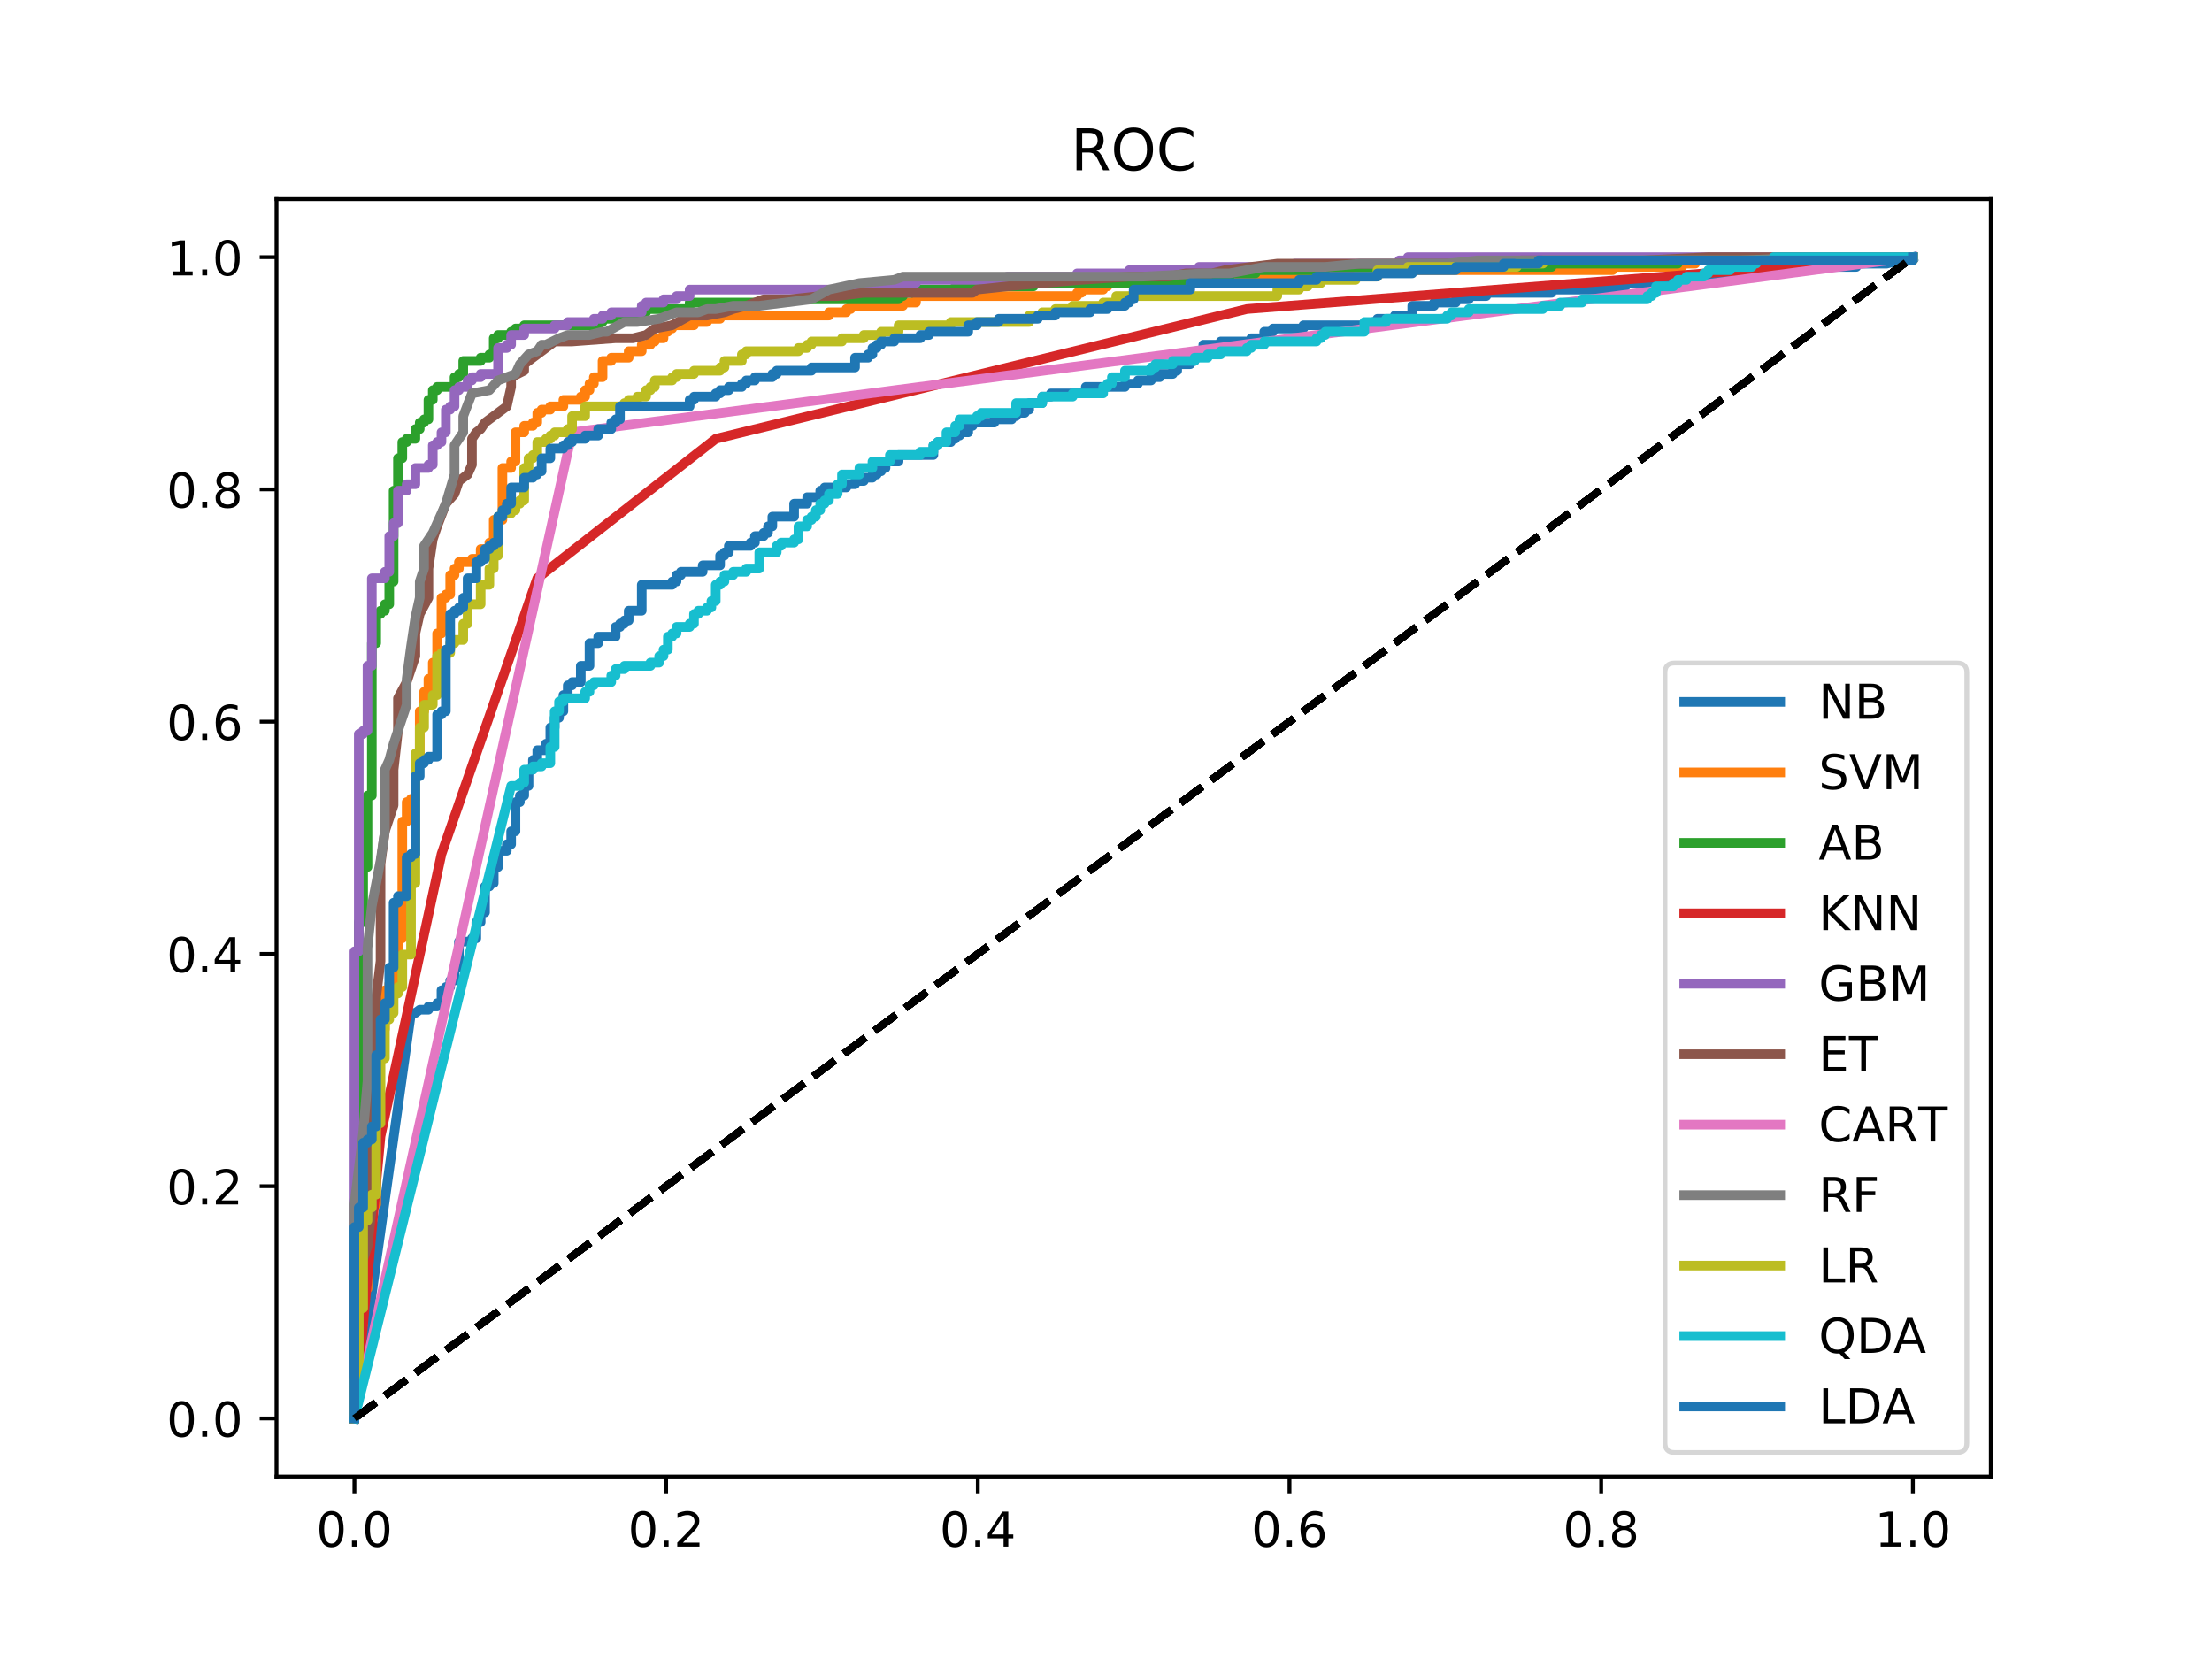 <?xml version="1.0" encoding="utf-8" standalone="no"?>
<!DOCTYPE svg PUBLIC "-//W3C//DTD SVG 1.1//EN"
  "http://www.w3.org/Graphics/SVG/1.1/DTD/svg11.dtd">
<!-- Created with matplotlib (http://matplotlib.org/) -->
<svg height="345.6pt" version="1.1" viewBox="0 0 460.8 345.6" width="460.8pt" xmlns="http://www.w3.org/2000/svg" xmlns:xlink="http://www.w3.org/1999/xlink">
 <defs>
  <style type="text/css">
*{stroke-linecap:butt;stroke-linejoin:round;}
  </style>
 </defs>
 <g id="figure_1">
  <g id="patch_1">
   <path d="M 0 345.6 
L 460.8 345.6 
L 460.8 0 
L 0 0 
z
" style="fill:#ffffff;"/>
  </g>
  <g id="axes_1">
   <g id="patch_2">
    <path d="M 57.6 307.584 
L 414.72 307.584 
L 414.72 41.472 
L 57.6 41.472 
z
" style="fill:#ffffff;"/>
   </g>
   <g id="matplotlib.axis_1">
    <g id="xtick_1">
     <g id="line2d_1">
      <defs>
       <path d="M 0 0 
L 0 3.5 
" id="md0700ba74e" style="stroke:#000000;stroke-width:0.8;"/>
      </defs>
      <g>
       <use style="stroke:#000000;stroke-width:0.8;" x="73.833" xlink:href="#md0700ba74e" y="307.584"/>
      </g>
     </g>
     <g id="text_1">
      <!-- 0.0 -->
      <defs>
       <path d="M 31.781 66.406 
Q 24.172 66.406 20.328 58.906 
Q 16.5 51.422 16.5 36.375 
Q 16.5 21.391 20.328 13.891 
Q 24.172 6.391 31.781 6.391 
Q 39.453 6.391 43.281 13.891 
Q 47.125 21.391 47.125 36.375 
Q 47.125 51.422 43.281 58.906 
Q 39.453 66.406 31.781 66.406 
z
M 31.781 74.219 
Q 44.047 74.219 50.516 64.516 
Q 56.984 54.828 56.984 36.375 
Q 56.984 17.969 50.516 8.266 
Q 44.047 -1.422 31.781 -1.422 
Q 19.531 -1.422 13.062 8.266 
Q 6.594 17.969 6.594 36.375 
Q 6.594 54.828 13.062 64.516 
Q 19.531 74.219 31.781 74.219 
z
" id="DejaVuSans-30"/>
       <path d="M 10.688 12.406 
L 21 12.406 
L 21 0 
L 10.688 0 
z
" id="DejaVuSans-2e"/>
      </defs>
      <g transform="translate(65.881 322.182)scale(0.1 -0.1)">
       <use xlink:href="#DejaVuSans-30"/>
       <use x="63.623" xlink:href="#DejaVuSans-2e"/>
       <use x="95.41" xlink:href="#DejaVuSans-30"/>
      </g>
     </g>
    </g>
    <g id="xtick_2">
     <g id="line2d_2">
      <g>
       <use style="stroke:#000000;stroke-width:0.8;" x="138.764" xlink:href="#md0700ba74e" y="307.584"/>
      </g>
     </g>
     <g id="text_2">
      <!-- 0.2 -->
      <defs>
       <path d="M 19.188 8.297 
L 53.609 8.297 
L 53.609 0 
L 7.328 0 
L 7.328 8.297 
Q 12.938 14.109 22.625 23.891 
Q 32.328 33.688 34.812 36.531 
Q 39.547 41.844 41.422 45.531 
Q 43.312 49.219 43.312 52.781 
Q 43.312 58.594 39.234 62.25 
Q 35.156 65.922 28.609 65.922 
Q 23.969 65.922 18.812 64.312 
Q 13.672 62.703 7.812 59.422 
L 7.812 69.391 
Q 13.766 71.781 18.938 73 
Q 24.125 74.219 28.422 74.219 
Q 39.75 74.219 46.484 68.547 
Q 53.219 62.891 53.219 53.422 
Q 53.219 48.922 51.531 44.891 
Q 49.859 40.875 45.406 35.406 
Q 44.188 33.984 37.641 27.219 
Q 31.109 20.453 19.188 8.297 
z
" id="DejaVuSans-32"/>
      </defs>
      <g transform="translate(130.812 322.182)scale(0.1 -0.1)">
       <use xlink:href="#DejaVuSans-30"/>
       <use x="63.623" xlink:href="#DejaVuSans-2e"/>
       <use x="95.41" xlink:href="#DejaVuSans-32"/>
      </g>
     </g>
    </g>
    <g id="xtick_3">
     <g id="line2d_3">
      <g>
       <use style="stroke:#000000;stroke-width:0.8;" x="203.695" xlink:href="#md0700ba74e" y="307.584"/>
      </g>
     </g>
     <g id="text_3">
      <!-- 0.4 -->
      <defs>
       <path d="M 37.797 64.312 
L 12.891 25.391 
L 37.797 25.391 
z
M 35.203 72.906 
L 47.609 72.906 
L 47.609 25.391 
L 58.016 25.391 
L 58.016 17.188 
L 47.609 17.188 
L 47.609 0 
L 37.797 0 
L 37.797 17.188 
L 4.891 17.188 
L 4.891 26.703 
z
" id="DejaVuSans-34"/>
      </defs>
      <g transform="translate(195.743 322.182)scale(0.1 -0.1)">
       <use xlink:href="#DejaVuSans-30"/>
       <use x="63.623" xlink:href="#DejaVuSans-2e"/>
       <use x="95.41" xlink:href="#DejaVuSans-34"/>
      </g>
     </g>
    </g>
    <g id="xtick_4">
     <g id="line2d_4">
      <g>
       <use style="stroke:#000000;stroke-width:0.8;" x="268.625" xlink:href="#md0700ba74e" y="307.584"/>
      </g>
     </g>
     <g id="text_4">
      <!-- 0.6 -->
      <defs>
       <path d="M 33.016 40.375 
Q 26.375 40.375 22.484 35.828 
Q 18.609 31.297 18.609 23.391 
Q 18.609 15.531 22.484 10.953 
Q 26.375 6.391 33.016 6.391 
Q 39.656 6.391 43.531 10.953 
Q 47.406 15.531 47.406 23.391 
Q 47.406 31.297 43.531 35.828 
Q 39.656 40.375 33.016 40.375 
z
M 52.594 71.297 
L 52.594 62.312 
Q 48.875 64.062 45.094 64.984 
Q 41.312 65.922 37.594 65.922 
Q 27.828 65.922 22.672 59.328 
Q 17.531 52.734 16.797 39.406 
Q 19.672 43.656 24.016 45.922 
Q 28.375 48.188 33.594 48.188 
Q 44.578 48.188 50.953 41.516 
Q 57.328 34.859 57.328 23.391 
Q 57.328 12.156 50.688 5.359 
Q 44.047 -1.422 33.016 -1.422 
Q 20.359 -1.422 13.672 8.266 
Q 6.984 17.969 6.984 36.375 
Q 6.984 53.656 15.188 63.938 
Q 23.391 74.219 37.203 74.219 
Q 40.922 74.219 44.703 73.484 
Q 48.484 72.75 52.594 71.297 
z
" id="DejaVuSans-36"/>
      </defs>
      <g transform="translate(260.674 322.182)scale(0.1 -0.1)">
       <use xlink:href="#DejaVuSans-30"/>
       <use x="63.623" xlink:href="#DejaVuSans-2e"/>
       <use x="95.41" xlink:href="#DejaVuSans-36"/>
      </g>
     </g>
    </g>
    <g id="xtick_5">
     <g id="line2d_5">
      <g>
       <use style="stroke:#000000;stroke-width:0.8;" x="333.556" xlink:href="#md0700ba74e" y="307.584"/>
      </g>
     </g>
     <g id="text_5">
      <!-- 0.8 -->
      <defs>
       <path d="M 31.781 34.625 
Q 24.75 34.625 20.719 30.859 
Q 16.703 27.094 16.703 20.516 
Q 16.703 13.922 20.719 10.156 
Q 24.75 6.391 31.781 6.391 
Q 38.812 6.391 42.859 10.172 
Q 46.922 13.969 46.922 20.516 
Q 46.922 27.094 42.891 30.859 
Q 38.875 34.625 31.781 34.625 
z
M 21.922 38.812 
Q 15.578 40.375 12.031 44.719 
Q 8.5 49.078 8.5 55.328 
Q 8.5 64.062 14.719 69.141 
Q 20.953 74.219 31.781 74.219 
Q 42.672 74.219 48.875 69.141 
Q 55.078 64.062 55.078 55.328 
Q 55.078 49.078 51.531 44.719 
Q 48 40.375 41.703 38.812 
Q 48.828 37.156 52.797 32.312 
Q 56.781 27.484 56.781 20.516 
Q 56.781 9.906 50.312 4.234 
Q 43.844 -1.422 31.781 -1.422 
Q 19.734 -1.422 13.25 4.234 
Q 6.781 9.906 6.781 20.516 
Q 6.781 27.484 10.781 32.312 
Q 14.797 37.156 21.922 38.812 
z
M 18.312 54.391 
Q 18.312 48.734 21.844 45.562 
Q 25.391 42.391 31.781 42.391 
Q 38.141 42.391 41.719 45.562 
Q 45.312 48.734 45.312 54.391 
Q 45.312 60.062 41.719 63.234 
Q 38.141 66.406 31.781 66.406 
Q 25.391 66.406 21.844 63.234 
Q 18.312 60.062 18.312 54.391 
z
" id="DejaVuSans-38"/>
      </defs>
      <g transform="translate(325.605 322.182)scale(0.1 -0.1)">
       <use xlink:href="#DejaVuSans-30"/>
       <use x="63.623" xlink:href="#DejaVuSans-2e"/>
       <use x="95.41" xlink:href="#DejaVuSans-38"/>
      </g>
     </g>
    </g>
    <g id="xtick_6">
     <g id="line2d_6">
      <g>
       <use style="stroke:#000000;stroke-width:0.8;" x="398.487" xlink:href="#md0700ba74e" y="307.584"/>
      </g>
     </g>
     <g id="text_6">
      <!-- 1.0 -->
      <defs>
       <path d="M 12.406 8.297 
L 28.516 8.297 
L 28.516 63.922 
L 10.984 60.406 
L 10.984 69.391 
L 28.422 72.906 
L 38.281 72.906 
L 38.281 8.297 
L 54.391 8.297 
L 54.391 0 
L 12.406 0 
z
" id="DejaVuSans-31"/>
      </defs>
      <g transform="translate(390.536 322.182)scale(0.1 -0.1)">
       <use xlink:href="#DejaVuSans-31"/>
       <use x="63.623" xlink:href="#DejaVuSans-2e"/>
       <use x="95.41" xlink:href="#DejaVuSans-30"/>
      </g>
     </g>
    </g>
   </g>
   <g id="matplotlib.axis_2">
    <g id="ytick_1">
     <g id="line2d_7">
      <defs>
       <path d="M 0 0 
L -3.5 0 
" id="m2a305d4ebf" style="stroke:#000000;stroke-width:0.8;"/>
      </defs>
      <g>
       <use style="stroke:#000000;stroke-width:0.8;" x="57.6" xlink:href="#m2a305d4ebf" y="295.488"/>
      </g>
     </g>
     <g id="text_7">
      <!-- 0.0 -->
      <g transform="translate(34.697 299.287)scale(0.1 -0.1)">
       <use xlink:href="#DejaVuSans-30"/>
       <use x="63.623" xlink:href="#DejaVuSans-2e"/>
       <use x="95.41" xlink:href="#DejaVuSans-30"/>
      </g>
     </g>
    </g>
    <g id="ytick_2">
     <g id="line2d_8">
      <g>
       <use style="stroke:#000000;stroke-width:0.8;" x="57.6" xlink:href="#m2a305d4ebf" y="247.104"/>
      </g>
     </g>
     <g id="text_8">
      <!-- 0.2 -->
      <g transform="translate(34.697 250.903)scale(0.1 -0.1)">
       <use xlink:href="#DejaVuSans-30"/>
       <use x="63.623" xlink:href="#DejaVuSans-2e"/>
       <use x="95.41" xlink:href="#DejaVuSans-32"/>
      </g>
     </g>
    </g>
    <g id="ytick_3">
     <g id="line2d_9">
      <g>
       <use style="stroke:#000000;stroke-width:0.8;" x="57.6" xlink:href="#m2a305d4ebf" y="198.72"/>
      </g>
     </g>
     <g id="text_9">
      <!-- 0.4 -->
      <g transform="translate(34.697 202.519)scale(0.1 -0.1)">
       <use xlink:href="#DejaVuSans-30"/>
       <use x="63.623" xlink:href="#DejaVuSans-2e"/>
       <use x="95.41" xlink:href="#DejaVuSans-34"/>
      </g>
     </g>
    </g>
    <g id="ytick_4">
     <g id="line2d_10">
      <g>
       <use style="stroke:#000000;stroke-width:0.8;" x="57.6" xlink:href="#m2a305d4ebf" y="150.336"/>
      </g>
     </g>
     <g id="text_10">
      <!-- 0.6 -->
      <g transform="translate(34.697 154.135)scale(0.1 -0.1)">
       <use xlink:href="#DejaVuSans-30"/>
       <use x="63.623" xlink:href="#DejaVuSans-2e"/>
       <use x="95.41" xlink:href="#DejaVuSans-36"/>
      </g>
     </g>
    </g>
    <g id="ytick_5">
     <g id="line2d_11">
      <g>
       <use style="stroke:#000000;stroke-width:0.8;" x="57.6" xlink:href="#m2a305d4ebf" y="101.952"/>
      </g>
     </g>
     <g id="text_11">
      <!-- 0.8 -->
      <g transform="translate(34.697 105.751)scale(0.1 -0.1)">
       <use xlink:href="#DejaVuSans-30"/>
       <use x="63.623" xlink:href="#DejaVuSans-2e"/>
       <use x="95.41" xlink:href="#DejaVuSans-38"/>
      </g>
     </g>
    </g>
    <g id="ytick_6">
     <g id="line2d_12">
      <g>
       <use style="stroke:#000000;stroke-width:0.8;" x="57.6" xlink:href="#m2a305d4ebf" y="53.568"/>
      </g>
     </g>
     <g id="text_12">
      <!-- 1.0 -->
      <g transform="translate(34.697 57.367)scale(0.1 -0.1)">
       <use xlink:href="#DejaVuSans-31"/>
       <use x="63.623" xlink:href="#DejaVuSans-2e"/>
       <use x="95.41" xlink:href="#DejaVuSans-30"/>
      </g>
     </g>
    </g>
   </g>
   <g id="line2d_13">
    <path clip-path="url(#pf6a2cf0fec)" d="M 73.833 295.488 
L 85.622 211.019 
L 86.529 211.019 
L 87.436 210.343 
L 89.249 210.343 
L 89.249 209.667 
L 91.063 209.667 
L 91.063 208.991 
L 91.97 208.991 
L 91.97 206.288 
L 92.877 206.288 
L 92.877 205.613 
L 93.784 205.613 
L 93.784 204.261 
L 94.69 204.261 
L 94.69 201.558 
L 95.597 201.558 
L 95.597 196.152 
L 98.318 196.152 
L 98.318 195.476 
L 99.225 195.476 
L 99.225 192.098 
L 100.132 192.098 
L 100.132 190.07 
L 101.038 190.07 
L 101.038 184.664 
L 101.945 184.664 
L 101.945 183.989 
L 102.852 183.989 
L 102.852 180.61 
L 103.759 180.61 
L 103.759 177.231 
L 105.573 177.231 
L 105.573 175.88 
L 106.48 175.88 
L 106.48 173.176 
L 107.386 173.176 
L 107.386 167.095 
L 108.293 167.095 
L 108.293 165.743 
L 109.2 165.743 
L 109.2 163.716 
L 110.107 163.716 
L 110.107 160.337 
L 111.014 160.337 
L 111.014 158.31 
L 111.921 158.31 
L 111.921 156.283 
L 113.734 156.283 
L 113.734 154.931 
L 114.641 154.931 
L 114.641 151.552 
L 115.548 151.552 
L 115.548 149.525 
L 116.455 149.525 
L 116.455 148.174 
L 117.362 148.174 
L 117.362 144.795 
L 118.269 144.795 
L 118.269 142.768 
L 119.176 142.768 
L 119.176 142.092 
L 120.989 142.092 
L 120.989 138.713 
L 122.803 138.713 
L 122.803 133.983 
L 124.617 133.983 
L 124.617 132.631 
L 128.244 132.631 
L 128.244 130.604 
L 129.151 130.604 
L 129.151 129.928 
L 130.058 129.928 
L 130.058 129.252 
L 130.965 129.252 
L 130.965 127.225 
L 133.685 127.225 
L 133.685 121.819 
L 140.033 121.819 
L 140.033 121.143 
L 140.94 121.143 
L 140.94 119.792 
L 141.847 119.792 
L 141.847 119.116 
L 146.381 119.116 
L 146.381 117.765 
L 150.009 117.765 
L 150.009 115.737 
L 150.916 115.737 
L 150.916 115.062 
L 151.822 115.062 
L 151.822 113.71 
L 156.357 113.71 
L 156.357 113.034 
L 157.264 113.034 
L 157.264 111.683 
L 159.077 111.683 
L 159.077 111.007 
L 159.984 111.007 
L 159.984 109.656 
L 160.891 109.656 
L 160.891 107.628 
L 165.425 107.628 
L 165.425 104.925 
L 168.146 104.925 
L 168.146 103.574 
L 170.866 103.574 
L 170.866 102.222 
L 171.773 102.222 
L 171.773 101.547 
L 176.307 101.547 
L 176.307 100.871 
L 178.121 100.871 
L 178.121 100.195 
L 179.935 100.195 
L 179.935 99.519 
L 181.749 99.519 
L 181.749 98.844 
L 182.655 98.844 
L 182.655 98.168 
L 183.562 98.168 
L 183.562 97.492 
L 184.469 97.492 
L 184.469 96.141 
L 187.19 96.141 
L 187.19 94.789 
L 194.445 94.789 
L 194.445 92.762 
L 195.351 92.762 
L 195.351 92.086 
L 198.072 92.086 
L 198.072 91.41 
L 198.979 91.41 
L 198.979 90.734 
L 199.886 90.734 
L 199.886 90.059 
L 201.699 90.059 
L 201.699 88.707 
L 202.606 88.707 
L 202.606 88.031 
L 207.141 88.031 
L 207.141 87.356 
L 210.768 87.356 
L 210.768 86.68 
L 211.675 86.68 
L 211.675 86.004 
L 213.489 86.004 
L 213.489 85.328 
L 214.395 85.328 
L 214.395 83.977 
L 217.116 83.977 
L 217.116 82.625 
L 218.93 82.625 
L 218.93 81.95 
L 226.185 81.95 
L 226.185 80.598 
L 234.346 80.598 
L 234.346 79.922 
L 237.067 79.922 
L 237.067 79.247 
L 239.787 79.247 
L 239.787 78.571 
L 241.601 78.571 
L 241.601 77.895 
L 244.322 77.895 
L 244.322 77.219 
L 245.229 77.219 
L 245.229 75.868 
L 247.949 75.868 
L 247.949 75.192 
L 248.856 75.192 
L 248.856 73.841 
L 249.763 73.841 
L 249.763 73.165 
L 250.67 73.165 
L 250.67 71.813 
L 254.297 71.813 
L 254.297 71.138 
L 260.645 71.138 
L 260.645 70.462 
L 263.366 70.462 
L 263.366 69.11 
L 265.179 69.11 
L 265.179 68.435 
L 271.527 68.435 
L 271.527 67.759 
L 286.037 67.759 
L 286.037 67.083 
L 286.944 67.083 
L 286.944 66.407 
L 290.571 66.407 
L 290.571 65.732 
L 294.199 65.732 
L 294.199 63.704 
L 298.733 63.704 
L 298.733 63.029 
L 303.267 63.029 
L 303.267 62.353 
L 305.988 62.353 
L 305.988 61.677 
L 309.615 61.677 
L 309.615 61.001 
L 323.218 61.001 
L 323.218 60.326 
L 337.728 60.326 
L 337.728 59.65 
L 338.635 59.65 
L 338.635 58.974 
L 346.796 58.974 
L 346.796 58.298 
L 351.331 58.298 
L 351.331 57.623 
L 357.679 57.623 
L 357.679 56.947 
L 364.934 56.947 
L 364.934 56.271 
L 376.723 56.271 
L 376.723 55.595 
L 386.698 55.595 
L 386.698 54.92 
L 393.046 54.92 
L 398.487 53.568 
L 398.487 53.568 
" style="fill:none;stroke:#1f77b4;stroke-linecap:square;stroke-width:2;"/>
   </g>
   <g id="line2d_14">
    <path clip-path="url(#pf6a2cf0fec)" d="M 73.833 295.488 
L 398.487 53.568 
" style="fill:none;stroke:#000000;stroke-dasharray:5.55,2.4;stroke-dashoffset:0;stroke-width:1.5;"/>
   </g>
   <g id="line2d_15">
    <path clip-path="url(#pf6a2cf0fec)" d="M 73.833 295.488 
L 73.833 279.27 
L 74.74 279.27 
L 74.74 275.891 
L 75.646 275.891 
L 75.646 268.458 
L 76.553 268.458 
L 76.553 252.24 
L 77.46 252.24 
L 77.46 250.888 
L 78.367 250.888 
L 78.367 221.155 
L 79.274 221.155 
L 79.274 214.397 
L 80.181 214.397 
L 80.181 206.288 
L 81.088 206.288 
L 81.088 204.937 
L 81.994 204.937 
L 81.994 203.585 
L 82.901 203.585 
L 82.901 195.476 
L 83.808 195.476 
L 83.808 171.149 
L 84.715 171.149 
L 84.715 167.095 
L 85.622 167.095 
L 85.622 166.419 
L 86.529 166.419 
L 86.529 157.634 
L 87.436 157.634 
L 87.436 148.174 
L 88.342 148.174 
L 88.342 144.119 
L 89.249 144.119 
L 89.249 141.416 
L 90.156 141.416 
L 90.156 138.037 
L 91.063 138.037 
L 91.063 131.955 
L 91.97 131.955 
L 91.97 124.522 
L 92.877 124.522 
L 92.877 123.846 
L 93.784 123.846 
L 93.784 119.792 
L 94.69 119.792 
L 94.69 118.44 
L 95.597 118.44 
L 95.597 117.089 
L 98.318 117.089 
L 98.318 116.413 
L 100.132 116.413 
L 100.132 114.386 
L 101.945 114.386 
L 101.945 113.034 
L 102.852 113.034 
L 102.852 108.304 
L 104.666 108.304 
L 104.666 97.492 
L 106.48 97.492 
L 106.48 96.141 
L 107.386 96.141 
L 107.386 90.059 
L 109.2 90.059 
L 109.2 88.707 
L 111.014 88.707 
L 111.014 88.031 
L 111.921 88.031 
L 111.921 86.004 
L 112.828 86.004 
L 112.828 85.328 
L 114.641 85.328 
L 114.641 84.653 
L 117.362 84.653 
L 117.362 83.301 
L 120.989 83.301 
L 120.989 82.625 
L 121.896 82.625 
L 121.896 81.274 
L 122.803 81.274 
L 122.803 79.922 
L 123.71 79.922 
L 123.71 78.571 
L 125.524 78.571 
L 125.524 75.192 
L 127.337 75.192 
L 127.337 74.516 
L 130.965 74.516 
L 130.965 73.165 
L 133.685 73.165 
L 133.685 71.813 
L 135.499 71.813 
L 135.499 71.138 
L 136.406 71.138 
L 136.406 70.462 
L 138.22 70.462 
L 138.22 69.11 
L 139.126 69.11 
L 139.126 68.435 
L 140.033 68.435 
L 140.033 67.759 
L 144.568 67.759 
L 144.568 67.083 
L 147.288 67.083 
L 147.288 66.407 
L 150.009 66.407 
L 150.009 65.732 
L 172.68 65.732 
L 172.68 65.056 
L 176.307 65.056 
L 176.307 64.38 
L 177.214 64.38 
L 177.214 63.704 
L 188.097 63.704 
L 188.097 63.029 
L 190.817 63.029 
L 190.817 61.677 
L 224.371 61.677 
L 224.371 61.001 
L 225.278 61.001 
L 225.278 60.326 
L 229.812 60.326 
L 229.812 59.65 
L 230.719 59.65 
L 230.719 58.974 
L 234.346 58.974 
L 234.346 58.298 
L 254.297 58.298 
L 254.297 57.623 
L 270.621 57.623 
L 270.621 56.947 
L 287.851 56.947 
L 287.851 56.271 
L 335.914 56.271 
L 335.914 55.595 
L 350.424 55.595 
L 350.424 54.92 
L 353.144 54.92 
L 353.144 54.244 
L 384.884 54.244 
L 384.884 53.568 
L 398.487 53.568 
L 398.487 53.568 
" style="fill:none;stroke:#ff7f0e;stroke-linecap:square;stroke-width:2;"/>
   </g>
   <g id="line2d_16">
    <path clip-path="url(#pf6a2cf0fec)" d="M 73.833 295.488 
L 398.487 53.568 
" style="fill:none;stroke:#000000;stroke-dasharray:5.55,2.4;stroke-dashoffset:0;stroke-width:1.5;"/>
   </g>
   <g id="line2d_17">
    <path clip-path="url(#pf6a2cf0fec)" d="M 73.833 295.488 
L 73.833 294.812 
L 73.833 282.649 
L 74.74 282.649 
L 74.74 222.507 
L 74.74 221.155 
L 74.74 192.098 
L 75.646 192.098 
L 75.646 180.61 
L 76.553 180.61 
L 76.553 165.743 
L 77.46 165.743 
L 77.46 133.983 
L 78.367 133.983 
L 78.367 127.901 
L 79.274 127.901 
L 79.274 127.225 
L 80.181 127.225 
L 80.181 125.874 
L 81.088 125.874 
L 81.088 121.143 
L 81.994 121.143 
L 81.994 102.222 
L 82.901 102.222 
L 82.901 98.168 
L 82.901 96.816 
L 82.901 95.465 
L 83.808 95.465 
L 83.808 92.086 
L 84.715 92.086 
L 84.715 91.41 
L 86.529 91.41 
L 86.529 89.383 
L 87.436 89.383 
L 87.436 88.031 
L 88.342 88.031 
L 88.342 87.356 
L 89.249 87.356 
L 89.249 83.301 
L 90.156 83.301 
L 90.156 81.274 
L 91.063 81.274 
L 91.063 80.598 
L 94.69 80.598 
L 94.69 78.571 
L 95.597 78.571 
L 95.597 77.895 
L 96.504 77.895 
L 96.504 75.192 
L 100.132 75.192 
L 100.132 74.516 
L 101.945 74.516 
L 101.945 73.841 
L 102.852 73.841 
L 102.852 70.462 
L 103.759 70.462 
L 103.759 69.786 
L 106.48 69.786 
L 106.48 69.11 
L 107.386 69.11 
L 107.386 68.435 
L 109.2 68.435 
L 109.2 67.759 
L 124.617 67.759 
L 124.617 67.083 
L 125.524 67.083 
L 125.524 66.407 
L 132.778 66.407 
L 132.778 65.056 
L 134.592 65.056 
L 134.592 64.38 
L 143.661 64.38 
L 143.661 63.029 
L 162.705 63.029 
L 162.705 62.353 
L 187.19 62.353 
L 187.19 61.677 
L 188.097 61.677 
L 188.097 61.001 
L 189.91 61.001 
L 189.91 60.326 
L 198.979 60.326 
L 198.979 59.65 
L 211.675 59.65 
L 213.489 59.65 
L 215.302 59.65 
L 215.302 58.974 
L 233.439 58.974 
L 235.253 58.974 
L 253.39 58.974 
L 253.39 58.298 
L 256.111 58.298 
L 256.111 56.947 
L 261.552 56.947 
L 261.552 56.271 
L 276.062 56.271 
L 276.062 55.595 
L 301.454 55.595 
L 303.267 55.595 
L 308.709 55.595 
L 310.522 55.595 
L 323.218 55.595 
L 323.218 54.92 
L 349.517 54.92 
L 349.517 54.244 
L 393.953 54.244 
L 393.953 53.568 
L 398.487 53.568 
" style="fill:none;stroke:#2ca02c;stroke-linecap:square;stroke-width:2;"/>
   </g>
   <g id="line2d_18">
    <path clip-path="url(#pf6a2cf0fec)" d="M 73.833 295.488 
L 398.487 53.568 
" style="fill:none;stroke:#000000;stroke-dasharray:5.55,2.4;stroke-dashoffset:0;stroke-width:1.5;"/>
   </g>
   <g id="line2d_19">
    <path clip-path="url(#pf6a2cf0fec)" d="M 73.833 295.488 
L 79.274 236.697 
L 91.97 177.907 
L 111.921 120.468 
L 149.102 91.41 
L 259.738 64.38 
L 398.487 53.568 
" style="fill:none;stroke:#d62728;stroke-linecap:square;stroke-width:2;"/>
   </g>
   <g id="line2d_20">
    <path clip-path="url(#pf6a2cf0fec)" d="M 73.833 295.488 
L 398.487 53.568 
" style="fill:none;stroke:#000000;stroke-dasharray:5.55,2.4;stroke-dashoffset:0;stroke-width:1.5;"/>
   </g>
   <g id="line2d_21">
    <path clip-path="url(#pf6a2cf0fec)" d="M 73.833 295.488 
L 73.833 294.812 
L 73.833 198.179 
L 74.74 198.179 
L 74.74 152.904 
L 75.646 152.904 
L 75.646 152.228 
L 76.553 152.228 
L 76.553 138.713 
L 77.46 138.713 
L 77.46 120.468 
L 80.181 120.468 
L 80.181 119.116 
L 81.088 119.116 
L 81.088 111.683 
L 81.994 111.683 
L 81.994 108.98 
L 82.901 108.98 
L 82.901 102.222 
L 84.715 102.222 
L 84.715 100.871 
L 86.529 100.871 
L 86.529 97.492 
L 89.249 97.492 
L 89.249 96.816 
L 90.156 96.816 
L 90.156 92.762 
L 91.063 92.762 
L 91.063 92.086 
L 91.97 92.086 
L 91.97 90.059 
L 92.877 90.059 
L 92.877 85.328 
L 93.784 85.328 
L 93.784 84.653 
L 94.69 84.653 
L 94.69 81.274 
L 95.597 81.274 
L 95.597 80.598 
L 97.411 80.598 
L 97.411 79.247 
L 98.318 79.247 
L 98.318 78.571 
L 100.132 78.571 
L 100.132 77.895 
L 103.759 77.895 
L 103.759 72.489 
L 105.573 72.489 
L 105.573 71.813 
L 106.48 71.813 
L 106.48 69.786 
L 109.2 69.786 
L 109.2 68.435 
L 115.548 68.435 
L 115.548 67.759 
L 118.269 67.759 
L 118.269 67.083 
L 123.71 67.083 
L 123.71 66.407 
L 125.524 66.407 
L 125.524 65.732 
L 127.337 65.732 
L 127.337 65.056 
L 133.685 65.056 
L 133.685 63.704 
L 134.592 63.704 
L 134.592 63.029 
L 138.22 63.029 
L 138.22 62.353 
L 140.94 62.353 
L 140.94 61.677 
L 143.661 61.677 
L 143.661 60.326 
L 179.935 60.326 
L 179.935 59.65 
L 182.655 59.65 
L 182.655 58.974 
L 190.817 58.974 
L 190.817 58.298 
L 209.861 58.298 
L 209.861 57.623 
L 224.371 57.623 
L 224.371 56.947 
L 235.253 56.947 
L 235.253 56.271 
L 249.763 56.271 
L 249.763 55.595 
L 269.714 55.595 
L 269.714 54.92 
L 291.478 54.92 
L 291.478 54.244 
L 293.292 54.244 
L 293.292 53.568 
L 398.487 53.568 
" style="fill:none;stroke:#9467bd;stroke-linecap:square;stroke-width:2;"/>
   </g>
   <g id="line2d_22">
    <path clip-path="url(#pf6a2cf0fec)" d="M 73.833 295.488 
L 398.487 53.568 
" style="fill:none;stroke:#000000;stroke-dasharray:5.55,2.4;stroke-dashoffset:0;stroke-width:1.5;"/>
   </g>
   <g id="line2d_23">
    <path clip-path="url(#pf6a2cf0fec)" d="M 73.833 295.488 
L 73.833 294.812 
L 73.833 292.785 
L 73.833 290.082 
L 73.833 289.406 
L 73.833 282.649 
L 74.74 279.27 
L 74.74 271.161 
L 74.74 265.079 
L 76.553 259.673 
L 77.46 251.564 
L 77.46 242.779 
L 77.46 236.022 
L 77.46 225.21 
L 77.46 219.128 
L 78.367 214.397 
L 78.367 207.64 
L 79.274 200.207 
L 79.274 192.773 
L 79.274 190.07 
L 79.274 184.664 
L 79.274 179.934 
L 80.181 173.176 
L 81.994 167.77 
L 81.994 160.337 
L 82.901 152.228 
L 82.901 145.471 
L 84.715 142.092 
L 86.529 136.686 
L 86.529 131.955 
L 87.436 127.901 
L 89.249 124.522 
L 89.249 118.44 
L 90.156 112.359 
L 91.063 109.656 
L 92.877 104.925 
L 94.69 102.898 
L 95.597 100.195 
L 97.411 98.844 
L 98.318 96.816 
L 98.318 92.762 
L 98.318 91.41 
L 99.225 90.059 
L 100.132 89.383 
L 101.038 88.031 
L 102.852 86.68 
L 105.573 84.653 
L 106.48 80.598 
L 106.48 78.571 
L 109.2 77.219 
L 109.2 75.868 
L 110.107 75.192 
L 115.548 71.138 
L 119.176 71.138 
L 128.244 70.462 
L 131.872 70.462 
L 134.592 69.786 
L 136.406 68.435 
L 140.033 67.759 
L 143.661 65.732 
L 147.288 65.732 
L 150.916 65.056 
L 152.729 64.38 
L 155.45 63.704 
L 159.077 62.353 
L 164.518 62.353 
L 170.866 61.677 
L 174.494 61.677 
L 179.935 61.001 
L 183.562 61.001 
L 189.91 61.001 
L 195.351 61.001 
L 202.606 61.001 
L 203.513 60.326 
L 209.861 59.65 
L 217.116 58.974 
L 225.278 58.298 
L 235.253 57.623 
L 243.415 57.623 
L 247.042 56.947 
L 252.483 56.947 
L 255.204 56.271 
L 266.086 54.92 
L 272.434 54.92 
L 276.969 54.92 
L 288.758 54.92 
L 297.826 54.92 
L 311.429 54.92 
L 316.87 54.244 
L 326.846 54.244 
L 334.1 54.244 
L 342.262 54.244 
L 355.865 53.568 
L 365.84 53.568 
L 376.723 53.568 
L 398.487 53.568 
" style="fill:none;stroke:#8c564b;stroke-linecap:square;stroke-width:2;"/>
   </g>
   <g id="line2d_24">
    <path clip-path="url(#pf6a2cf0fec)" d="M 73.833 295.488 
L 398.487 53.568 
" style="fill:none;stroke:#000000;stroke-dasharray:5.55,2.4;stroke-dashoffset:0;stroke-width:1.5;"/>
   </g>
   <g id="line2d_25">
    <path clip-path="url(#pf6a2cf0fec)" d="M 73.833 295.488 
L 119.176 90.059 
L 398.487 53.568 
" style="fill:none;stroke:#e377c2;stroke-linecap:square;stroke-width:2;"/>
   </g>
   <g id="line2d_26">
    <path clip-path="url(#pf6a2cf0fec)" d="M 73.833 295.488 
L 398.487 53.568 
" style="fill:none;stroke:#000000;stroke-dasharray:5.55,2.4;stroke-dashoffset:0;stroke-width:1.5;"/>
   </g>
   <g id="line2d_27">
    <path clip-path="url(#pf6a2cf0fec)" d="M 73.833 295.488 
L 73.833 294.812 
L 73.833 294.136 
L 73.833 290.082 
L 73.833 280.621 
L 73.833 274.54 
L 73.833 262.376 
L 73.833 250.888 
L 75.646 236.022 
L 76.553 225.21 
L 76.553 216.425 
L 76.553 209.667 
L 76.553 205.613 
L 76.553 197.504 
L 77.46 188.719 
L 79.274 179.258 
L 80.181 173.176 
L 80.181 169.122 
L 80.181 163.04 
L 80.181 160.337 
L 81.088 158.31 
L 81.994 154.931 
L 82.901 152.228 
L 84.715 146.822 
L 84.715 143.443 
L 84.715 141.416 
L 85.622 134.659 
L 86.529 128.577 
L 87.436 124.522 
L 87.436 121.143 
L 88.342 118.44 
L 88.342 113.71 
L 90.156 111.007 
L 92.877 104.925 
L 94.69 98.844 
L 94.69 96.141 
L 94.69 92.762 
L 96.504 90.059 
L 96.504 86.68 
L 98.318 81.95 
L 101.945 81.274 
L 103.759 79.247 
L 107.386 77.895 
L 108.293 75.868 
L 110.107 73.841 
L 111.921 73.165 
L 112.828 71.813 
L 113.734 71.813 
L 116.455 70.462 
L 118.269 69.786 
L 121.896 69.786 
L 122.803 69.786 
L 125.524 69.11 
L 126.43 69.11 
L 130.058 67.083 
L 132.778 67.083 
L 137.313 66.407 
L 140.94 65.056 
L 141.847 65.056 
L 144.568 65.056 
L 145.474 65.056 
L 147.288 64.38 
L 149.102 64.38 
L 152.729 63.704 
L 156.357 63.704 
L 158.17 63.704 
L 169.053 62.353 
L 172.68 60.326 
L 179.028 58.974 
L 186.283 58.298 
L 188.097 57.623 
L 195.351 57.623 
L 208.954 57.623 
L 214.395 57.623 
L 225.278 57.623 
L 237.974 57.623 
L 250.67 56.947 
L 256.111 56.947 
L 263.366 55.595 
L 276.062 55.595 
L 283.317 54.92 
L 294.199 54.92 
L 301.454 54.92 
L 307.802 54.244 
L 322.311 54.244 
L 333.194 54.244 
L 362.213 54.244 
L 378.536 53.568 
L 393.953 53.568 
L 398.487 53.568 
" style="fill:none;stroke:#7f7f7f;stroke-linecap:square;stroke-width:2;"/>
   </g>
   <g id="line2d_28">
    <path clip-path="url(#pf6a2cf0fec)" d="M 73.833 295.488 
L 398.487 53.568 
" style="fill:none;stroke:#000000;stroke-dasharray:5.55,2.4;stroke-dashoffset:0;stroke-width:1.5;"/>
   </g>
   <g id="line2d_29">
    <path clip-path="url(#pf6a2cf0fec)" d="M 73.833 295.488 
L 73.833 287.379 
L 74.74 287.379 
L 74.74 272.512 
L 75.646 272.512 
L 75.646 254.267 
L 76.553 254.267 
L 76.553 251.564 
L 77.46 251.564 
L 77.46 248.861 
L 78.367 248.861 
L 78.367 233.994 
L 79.274 233.994 
L 79.274 220.479 
L 80.181 220.479 
L 80.181 212.37 
L 81.088 212.37 
L 81.088 211.019 
L 81.994 211.019 
L 81.994 206.964 
L 82.901 206.964 
L 82.901 205.613 
L 83.808 205.613 
L 83.808 198.855 
L 85.622 198.855 
L 85.622 183.989 
L 86.529 183.989 
L 86.529 156.958 
L 87.436 156.958 
L 87.436 151.552 
L 88.342 151.552 
L 88.342 146.822 
L 90.156 146.822 
L 90.156 144.795 
L 91.063 144.795 
L 91.063 136.686 
L 91.97 136.686 
L 91.97 136.01 
L 93.784 136.01 
L 93.784 133.983 
L 94.69 133.983 
L 94.69 133.307 
L 96.504 133.307 
L 96.504 129.928 
L 97.411 129.928 
L 97.411 125.874 
L 100.132 125.874 
L 100.132 121.819 
L 101.945 121.819 
L 101.945 118.44 
L 102.852 118.44 
L 102.852 115.737 
L 103.759 115.737 
L 103.759 107.628 
L 104.666 107.628 
L 104.666 106.953 
L 106.48 106.953 
L 106.48 106.277 
L 107.386 106.277 
L 107.386 104.925 
L 108.293 104.925 
L 108.293 104.25 
L 109.2 104.25 
L 109.2 97.492 
L 110.107 97.492 
L 110.107 95.465 
L 111.014 95.465 
L 111.014 94.789 
L 111.921 94.789 
L 111.921 92.086 
L 113.734 92.086 
L 113.734 91.41 
L 114.641 91.41 
L 114.641 90.734 
L 115.548 90.734 
L 115.548 90.059 
L 118.269 90.059 
L 118.269 89.383 
L 119.176 89.383 
L 119.176 86.68 
L 121.896 86.68 
L 121.896 84.653 
L 130.058 84.653 
L 130.058 83.977 
L 130.965 83.977 
L 130.965 83.301 
L 132.778 83.301 
L 132.778 82.625 
L 134.592 82.625 
L 134.592 81.274 
L 135.499 81.274 
L 135.499 80.598 
L 136.406 80.598 
L 136.406 79.247 
L 140.033 79.247 
L 140.033 78.571 
L 140.94 78.571 
L 140.94 77.895 
L 144.568 77.895 
L 144.568 77.219 
L 150.009 77.219 
L 150.009 76.544 
L 150.916 76.544 
L 150.916 75.192 
L 154.543 75.192 
L 154.543 73.841 
L 155.45 73.841 
L 155.45 73.165 
L 166.332 73.165 
L 166.332 72.489 
L 168.146 72.489 
L 168.146 71.813 
L 169.053 71.813 
L 169.053 71.138 
L 175.401 71.138 
L 175.401 70.462 
L 179.935 70.462 
L 179.935 69.786 
L 183.562 69.786 
L 183.562 69.11 
L 187.19 69.11 
L 187.19 67.759 
L 198.072 67.759 
L 198.072 67.083 
L 214.395 67.083 
L 214.395 65.732 
L 217.116 65.732 
L 217.116 65.056 
L 219.837 65.056 
L 219.837 64.38 
L 223.464 64.38 
L 223.464 63.704 
L 229.812 63.704 
L 229.812 63.029 
L 232.533 63.029 
L 232.533 61.677 
L 266.086 61.677 
L 266.086 60.326 
L 270.621 60.326 
L 270.621 59.65 
L 272.434 59.65 
L 272.434 58.974 
L 275.155 58.974 
L 275.155 58.298 
L 282.41 58.298 
L 282.41 57.623 
L 286.944 57.623 
L 286.944 56.271 
L 293.292 56.271 
L 293.292 55.595 
L 315.963 55.595 
L 315.963 54.92 
L 321.404 54.92 
L 321.404 54.244 
L 398.487 54.244 
L 398.487 53.568 
L 398.487 53.568 
" style="fill:none;stroke:#bcbd22;stroke-linecap:square;stroke-width:2;"/>
   </g>
   <g id="line2d_30">
    <path clip-path="url(#pf6a2cf0fec)" d="M 73.833 295.488 
L 398.487 53.568 
" style="fill:none;stroke:#000000;stroke-dasharray:5.55,2.4;stroke-dashoffset:0;stroke-width:1.5;"/>
   </g>
   <g id="line2d_31">
    <path clip-path="url(#pf6a2cf0fec)" d="M 73.833 295.488 
L 106.48 163.716 
L 108.293 163.716 
L 108.293 163.04 
L 109.2 163.04 
L 109.2 160.337 
L 111.014 160.337 
L 111.014 159.661 
L 112.828 159.661 
L 112.828 158.986 
L 114.641 158.986 
L 114.641 155.607 
L 115.548 155.607 
L 115.548 148.174 
L 116.455 148.174 
L 116.455 146.146 
L 117.362 146.146 
L 117.362 145.471 
L 121.896 145.471 
L 121.896 144.119 
L 122.803 144.119 
L 122.803 142.768 
L 123.71 142.768 
L 123.71 142.092 
L 127.337 142.092 
L 127.337 140.74 
L 128.244 140.74 
L 128.244 139.389 
L 130.058 139.389 
L 130.058 138.713 
L 135.499 138.713 
L 135.499 138.037 
L 137.313 138.037 
L 137.313 136.686 
L 138.22 136.686 
L 138.22 135.334 
L 139.126 135.334 
L 139.126 132.631 
L 140.033 132.631 
L 140.033 131.955 
L 140.94 131.955 
L 140.94 130.604 
L 143.661 130.604 
L 143.661 129.928 
L 144.568 129.928 
L 144.568 127.901 
L 145.474 127.901 
L 145.474 127.225 
L 147.288 127.225 
L 147.288 126.549 
L 148.195 126.549 
L 148.195 125.198 
L 149.102 125.198 
L 149.102 121.819 
L 150.009 121.819 
L 150.009 121.143 
L 150.916 121.143 
L 150.916 119.792 
L 152.729 119.792 
L 152.729 119.116 
L 155.45 119.116 
L 155.45 118.44 
L 158.17 118.44 
L 158.17 115.062 
L 161.798 115.062 
L 161.798 113.71 
L 162.705 113.71 
L 162.705 113.034 
L 165.425 113.034 
L 165.425 112.359 
L 166.332 112.359 
L 166.332 109.656 
L 168.146 109.656 
L 168.146 108.304 
L 169.053 108.304 
L 169.053 107.628 
L 169.959 107.628 
L 169.959 106.277 
L 170.866 106.277 
L 170.866 104.925 
L 171.773 104.925 
L 171.773 104.25 
L 172.68 104.25 
L 172.68 102.898 
L 174.494 102.898 
L 174.494 100.871 
L 175.401 100.871 
L 175.401 98.844 
L 179.028 98.844 
L 179.028 97.492 
L 181.749 97.492 
L 181.749 96.141 
L 185.376 96.141 
L 185.376 94.789 
L 191.724 94.789 
L 191.724 94.113 
L 194.445 94.113 
L 194.445 92.762 
L 195.351 92.762 
L 195.351 92.086 
L 197.165 92.086 
L 197.165 90.059 
L 198.979 90.059 
L 198.979 88.707 
L 199.886 88.707 
L 199.886 87.356 
L 203.513 87.356 
L 203.513 86.68 
L 204.42 86.68 
L 204.42 86.004 
L 211.675 86.004 
L 211.675 83.977 
L 217.116 83.977 
L 217.116 82.625 
L 223.464 82.625 
L 223.464 81.95 
L 229.812 81.95 
L 229.812 80.598 
L 230.719 80.598 
L 230.719 79.922 
L 231.626 79.922 
L 231.626 78.571 
L 234.346 78.571 
L 234.346 77.219 
L 239.787 77.219 
L 239.787 76.544 
L 240.694 76.544 
L 240.694 75.868 
L 244.322 75.868 
L 244.322 75.192 
L 248.856 75.192 
L 248.856 74.516 
L 251.577 74.516 
L 251.577 73.841 
L 254.297 73.841 
L 254.297 73.165 
L 259.738 73.165 
L 259.738 72.489 
L 260.645 72.489 
L 260.645 71.813 
L 263.366 71.813 
L 263.366 71.138 
L 274.248 71.138 
L 274.248 70.462 
L 275.155 70.462 
L 275.155 69.786 
L 276.062 69.786 
L 276.062 69.11 
L 284.223 69.11 
L 284.223 67.083 
L 288.758 67.083 
L 288.758 66.407 
L 301.454 66.407 
L 301.454 65.732 
L 302.361 65.732 
L 302.361 65.056 
L 305.988 65.056 
L 305.988 64.38 
L 321.404 64.38 
L 321.404 63.704 
L 325.032 63.704 
L 325.032 63.029 
L 329.566 63.029 
L 329.566 62.353 
L 343.169 62.353 
L 343.169 61.677 
L 344.076 61.677 
L 344.076 61.001 
L 344.983 61.001 
L 344.983 59.65 
L 348.61 59.65 
L 348.61 58.974 
L 349.517 58.974 
L 349.517 58.298 
L 351.331 58.298 
L 351.331 57.623 
L 354.958 57.623 
L 354.958 56.947 
L 355.865 56.947 
L 355.865 56.271 
L 360.399 56.271 
L 360.399 55.595 
L 364.934 55.595 
L 364.934 54.92 
L 365.84 54.92 
L 365.84 54.244 
L 369.468 54.244 
L 369.468 53.568 
L 398.487 53.568 
L 398.487 53.568 
" style="fill:none;stroke:#17becf;stroke-linecap:square;stroke-width:2;"/>
   </g>
   <g id="line2d_32">
    <path clip-path="url(#pf6a2cf0fec)" d="M 73.833 295.488 
L 398.487 53.568 
" style="fill:none;stroke:#000000;stroke-dasharray:5.55,2.4;stroke-dashoffset:0;stroke-width:1.5;"/>
   </g>
   <g id="line2d_33">
    <path clip-path="url(#pf6a2cf0fec)" d="M 73.833 295.488 
L 73.833 255.619 
L 74.74 255.619 
L 74.74 251.564 
L 75.646 251.564 
L 75.646 238.049 
L 76.553 238.049 
L 76.553 237.373 
L 77.46 237.373 
L 77.46 234.67 
L 78.367 234.67 
L 78.367 219.804 
L 79.274 219.804 
L 79.274 212.37 
L 80.181 212.37 
L 80.181 208.991 
L 81.088 208.991 
L 81.088 201.558 
L 81.994 201.558 
L 81.994 188.043 
L 82.901 188.043 
L 82.901 186.692 
L 84.715 186.692 
L 84.715 178.583 
L 85.622 178.583 
L 85.622 177.907 
L 86.529 177.907 
L 86.529 161.689 
L 87.436 161.689 
L 87.436 158.986 
L 88.342 158.986 
L 88.342 158.31 
L 89.249 158.31 
L 89.249 157.634 
L 91.063 157.634 
L 91.063 148.849 
L 91.97 148.849 
L 91.97 148.174 
L 92.877 148.174 
L 92.877 135.334 
L 93.784 135.334 
L 93.784 127.901 
L 94.69 127.901 
L 94.69 127.225 
L 95.597 127.225 
L 95.597 126.549 
L 96.504 126.549 
L 96.504 124.522 
L 97.411 124.522 
L 97.411 120.468 
L 99.225 120.468 
L 99.225 117.089 
L 100.132 117.089 
L 100.132 116.413 
L 101.038 116.413 
L 101.038 114.386 
L 101.945 114.386 
L 101.945 113.71 
L 102.852 113.71 
L 102.852 113.034 
L 103.759 113.034 
L 103.759 107.628 
L 104.666 107.628 
L 104.666 106.277 
L 105.573 106.277 
L 105.573 104.925 
L 106.48 104.925 
L 106.48 101.547 
L 109.2 101.547 
L 109.2 99.519 
L 111.014 99.519 
L 111.014 98.844 
L 111.921 98.844 
L 111.921 98.168 
L 112.828 98.168 
L 112.828 95.465 
L 114.641 95.465 
L 114.641 93.437 
L 117.362 93.437 
L 117.362 92.762 
L 118.269 92.762 
L 118.269 92.086 
L 119.176 92.086 
L 119.176 91.41 
L 121.896 91.41 
L 121.896 90.734 
L 124.617 90.734 
L 124.617 89.383 
L 127.337 89.383 
L 127.337 88.031 
L 128.244 88.031 
L 128.244 87.356 
L 129.151 87.356 
L 129.151 84.653 
L 143.661 84.653 
L 143.661 83.301 
L 144.568 83.301 
L 144.568 82.625 
L 149.102 82.625 
L 149.102 81.95 
L 150.009 81.95 
L 150.009 81.274 
L 151.822 81.274 
L 151.822 80.598 
L 154.543 80.598 
L 154.543 79.922 
L 155.45 79.922 
L 155.45 79.247 
L 157.264 79.247 
L 157.264 78.571 
L 160.891 78.571 
L 160.891 77.895 
L 161.798 77.895 
L 161.798 77.219 
L 169.053 77.219 
L 169.053 76.544 
L 178.121 76.544 
L 178.121 74.516 
L 180.842 74.516 
L 180.842 73.841 
L 181.749 73.841 
L 181.749 72.489 
L 182.655 72.489 
L 182.655 71.813 
L 183.562 71.813 
L 183.562 71.138 
L 186.283 71.138 
L 186.283 70.462 
L 191.724 70.462 
L 191.724 69.786 
L 193.538 69.786 
L 193.538 69.11 
L 201.699 69.11 
L 201.699 67.759 
L 203.513 67.759 
L 203.513 67.083 
L 208.047 67.083 
L 208.047 66.407 
L 216.209 66.407 
L 216.209 65.732 
L 219.837 65.732 
L 219.837 65.056 
L 227.091 65.056 
L 227.091 64.38 
L 230.719 64.38 
L 230.719 63.704 
L 234.346 63.704 
L 234.346 63.029 
L 235.253 63.029 
L 235.253 62.353 
L 236.16 62.353 
L 236.16 60.326 
L 247.949 60.326 
L 247.949 58.974 
L 270.621 58.974 
L 270.621 58.298 
L 274.248 58.298 
L 274.248 57.623 
L 286.944 57.623 
L 286.944 56.947 
L 294.199 56.947 
L 294.199 56.271 
L 303.267 56.271 
L 303.267 55.595 
L 313.243 55.595 
L 313.243 54.92 
L 320.498 54.92 
L 320.498 54.244 
L 398.487 54.244 
L 398.487 53.568 
L 398.487 53.568 
" style="fill:none;stroke:#1f77b4;stroke-linecap:square;stroke-width:2;"/>
   </g>
   <g id="line2d_34">
    <path clip-path="url(#pf6a2cf0fec)" d="M 73.833 295.488 
L 398.487 53.568 
" style="fill:none;stroke:#000000;stroke-dasharray:5.55,2.4;stroke-dashoffset:0;stroke-width:1.5;"/>
   </g>
   <g id="patch_3">
    <path d="M 57.6 307.584 
L 57.6 41.472 
" style="fill:none;stroke:#000000;stroke-linecap:square;stroke-linejoin:miter;stroke-width:0.8;"/>
   </g>
   <g id="patch_4">
    <path d="M 414.72 307.584 
L 414.72 41.472 
" style="fill:none;stroke:#000000;stroke-linecap:square;stroke-linejoin:miter;stroke-width:0.8;"/>
   </g>
   <g id="patch_5">
    <path d="M 57.6 307.584 
L 414.72 307.584 
" style="fill:none;stroke:#000000;stroke-linecap:square;stroke-linejoin:miter;stroke-width:0.8;"/>
   </g>
   <g id="patch_6">
    <path d="M 57.6 41.472 
L 414.72 41.472 
" style="fill:none;stroke:#000000;stroke-linecap:square;stroke-linejoin:miter;stroke-width:0.8;"/>
   </g>
   <g id="text_13">
    <!-- ROC -->
    <defs>
     <path d="M 44.391 34.188 
Q 47.562 33.109 50.562 29.594 
Q 53.562 26.078 56.594 19.922 
L 66.609 0 
L 56 0 
L 46.688 18.703 
Q 43.062 26.031 39.672 28.422 
Q 36.281 30.812 30.422 30.812 
L 19.672 30.812 
L 19.672 0 
L 9.812 0 
L 9.812 72.906 
L 32.078 72.906 
Q 44.578 72.906 50.734 67.672 
Q 56.891 62.453 56.891 51.906 
Q 56.891 45.016 53.688 40.469 
Q 50.484 35.938 44.391 34.188 
z
M 19.672 64.797 
L 19.672 38.922 
L 32.078 38.922 
Q 39.203 38.922 42.844 42.219 
Q 46.484 45.516 46.484 51.906 
Q 46.484 58.297 42.844 61.547 
Q 39.203 64.797 32.078 64.797 
z
" id="DejaVuSans-52"/>
     <path d="M 39.406 66.219 
Q 28.656 66.219 22.328 58.203 
Q 16.016 50.203 16.016 36.375 
Q 16.016 22.609 22.328 14.594 
Q 28.656 6.594 39.406 6.594 
Q 50.141 6.594 56.422 14.594 
Q 62.703 22.609 62.703 36.375 
Q 62.703 50.203 56.422 58.203 
Q 50.141 66.219 39.406 66.219 
z
M 39.406 74.219 
Q 54.734 74.219 63.906 63.938 
Q 73.094 53.656 73.094 36.375 
Q 73.094 19.141 63.906 8.859 
Q 54.734 -1.422 39.406 -1.422 
Q 24.031 -1.422 14.812 8.828 
Q 5.609 19.094 5.609 36.375 
Q 5.609 53.656 14.812 63.938 
Q 24.031 74.219 39.406 74.219 
z
" id="DejaVuSans-4f"/>
     <path d="M 64.406 67.281 
L 64.406 56.891 
Q 59.422 61.531 53.781 63.812 
Q 48.141 66.109 41.797 66.109 
Q 29.297 66.109 22.656 58.469 
Q 16.016 50.828 16.016 36.375 
Q 16.016 21.969 22.656 14.328 
Q 29.297 6.688 41.797 6.688 
Q 48.141 6.688 53.781 8.984 
Q 59.422 11.281 64.406 15.922 
L 64.406 5.609 
Q 59.234 2.094 53.438 0.328 
Q 47.656 -1.422 41.219 -1.422 
Q 24.656 -1.422 15.125 8.703 
Q 5.609 18.844 5.609 36.375 
Q 5.609 53.953 15.125 64.078 
Q 24.656 74.219 41.219 74.219 
Q 47.75 74.219 53.531 72.484 
Q 59.328 70.75 64.406 67.281 
z
" id="DejaVuSans-43"/>
    </defs>
    <g transform="translate(223.078 35.472)scale(0.12 -0.12)">
     <use xlink:href="#DejaVuSans-52"/>
     <use x="69.482" xlink:href="#DejaVuSans-4f"/>
     <use x="148.193" xlink:href="#DejaVuSans-43"/>
    </g>
   </g>
   <g id="legend_1">
    <g id="patch_7">
     <path d="M 348.851 302.584 
L 407.72 302.584 
Q 409.72 302.584 409.72 300.584 
L 409.72 140.125 
Q 409.72 138.125 407.72 138.125 
L 348.851 138.125 
Q 346.851 138.125 346.851 140.125 
L 346.851 300.584 
Q 346.851 302.584 348.851 302.584 
z
" style="fill:#ffffff;opacity:0.8;stroke:#cccccc;stroke-linejoin:miter;"/>
    </g>
    <g id="line2d_35">
     <path d="M 350.851 146.223 
L 370.851 146.223 
" style="fill:none;stroke:#1f77b4;stroke-linecap:square;stroke-width:2;"/>
    </g>
    <g id="line2d_36"/>
    <g id="text_14">
     <!-- NB -->
     <defs>
      <path d="M 9.812 72.906 
L 23.094 72.906 
L 55.422 11.922 
L 55.422 72.906 
L 64.984 72.906 
L 64.984 0 
L 51.703 0 
L 19.391 60.984 
L 19.391 0 
L 9.812 0 
z
" id="DejaVuSans-4e"/>
      <path d="M 19.672 34.812 
L 19.672 8.109 
L 35.5 8.109 
Q 43.453 8.109 47.281 11.406 
Q 51.125 14.703 51.125 21.484 
Q 51.125 28.328 47.281 31.562 
Q 43.453 34.812 35.5 34.812 
z
M 19.672 64.797 
L 19.672 42.828 
L 34.281 42.828 
Q 41.5 42.828 45.031 45.531 
Q 48.578 48.25 48.578 53.812 
Q 48.578 59.328 45.031 62.062 
Q 41.5 64.797 34.281 64.797 
z
M 9.812 72.906 
L 35.016 72.906 
Q 46.297 72.906 52.391 68.219 
Q 58.5 63.531 58.5 54.891 
Q 58.5 48.188 55.375 44.234 
Q 52.25 40.281 46.188 39.312 
Q 53.469 37.75 57.5 32.781 
Q 61.531 27.828 61.531 20.406 
Q 61.531 10.641 54.891 5.312 
Q 48.25 0 35.984 0 
L 9.812 0 
z
" id="DejaVuSans-42"/>
     </defs>
     <g transform="translate(378.851 149.723)scale(0.1 -0.1)">
      <use xlink:href="#DejaVuSans-4e"/>
      <use x="74.805" xlink:href="#DejaVuSans-42"/>
     </g>
    </g>
    <g id="line2d_37">
     <path d="M 350.851 160.901 
L 370.851 160.901 
" style="fill:none;stroke:#ff7f0e;stroke-linecap:square;stroke-width:2;"/>
    </g>
    <g id="line2d_38"/>
    <g id="text_15">
     <!-- SVM -->
     <defs>
      <path d="M 53.516 70.516 
L 53.516 60.891 
Q 47.906 63.578 42.922 64.891 
Q 37.938 66.219 33.297 66.219 
Q 25.25 66.219 20.875 63.094 
Q 16.5 59.969 16.5 54.203 
Q 16.5 49.359 19.406 46.891 
Q 22.312 44.438 30.422 42.922 
L 36.375 41.703 
Q 47.406 39.594 52.656 34.297 
Q 57.906 29 57.906 20.125 
Q 57.906 9.516 50.797 4.047 
Q 43.703 -1.422 29.984 -1.422 
Q 24.812 -1.422 18.969 -0.25 
Q 13.141 0.922 6.891 3.219 
L 6.891 13.375 
Q 12.891 10.016 18.656 8.297 
Q 24.422 6.594 29.984 6.594 
Q 38.422 6.594 43.016 9.906 
Q 47.609 13.234 47.609 19.391 
Q 47.609 24.75 44.312 27.781 
Q 41.016 30.812 33.5 32.328 
L 27.484 33.5 
Q 16.453 35.688 11.516 40.375 
Q 6.594 45.062 6.594 53.422 
Q 6.594 63.094 13.406 68.656 
Q 20.219 74.219 32.172 74.219 
Q 37.312 74.219 42.625 73.281 
Q 47.953 72.359 53.516 70.516 
z
" id="DejaVuSans-53"/>
      <path d="M 28.609 0 
L 0.781 72.906 
L 11.078 72.906 
L 34.188 11.531 
L 57.328 72.906 
L 67.578 72.906 
L 39.797 0 
z
" id="DejaVuSans-56"/>
      <path d="M 9.812 72.906 
L 24.516 72.906 
L 43.109 23.297 
L 61.812 72.906 
L 76.516 72.906 
L 76.516 0 
L 66.891 0 
L 66.891 64.016 
L 48.094 14.016 
L 38.188 14.016 
L 19.391 64.016 
L 19.391 0 
L 9.812 0 
z
" id="DejaVuSans-4d"/>
     </defs>
     <g transform="translate(378.851 164.401)scale(0.1 -0.1)">
      <use xlink:href="#DejaVuSans-53"/>
      <use x="63.477" xlink:href="#DejaVuSans-56"/>
      <use x="131.885" xlink:href="#DejaVuSans-4d"/>
     </g>
    </g>
    <g id="line2d_39">
     <path d="M 350.851 175.579 
L 370.851 175.579 
" style="fill:none;stroke:#2ca02c;stroke-linecap:square;stroke-width:2;"/>
    </g>
    <g id="line2d_40"/>
    <g id="text_16">
     <!-- AB -->
     <defs>
      <path d="M 34.188 63.188 
L 20.797 26.906 
L 47.609 26.906 
z
M 28.609 72.906 
L 39.797 72.906 
L 67.578 0 
L 57.328 0 
L 50.688 18.703 
L 17.828 18.703 
L 11.188 0 
L 0.781 0 
z
" id="DejaVuSans-41"/>
     </defs>
     <g transform="translate(378.851 179.079)scale(0.1 -0.1)">
      <use xlink:href="#DejaVuSans-41"/>
      <use x="68.408" xlink:href="#DejaVuSans-42"/>
     </g>
    </g>
    <g id="line2d_41">
     <path d="M 350.851 190.257 
L 370.851 190.257 
" style="fill:none;stroke:#d62728;stroke-linecap:square;stroke-width:2;"/>
    </g>
    <g id="line2d_42"/>
    <g id="text_17">
     <!-- KNN -->
     <defs>
      <path d="M 9.812 72.906 
L 19.672 72.906 
L 19.672 42.094 
L 52.391 72.906 
L 65.094 72.906 
L 28.906 38.922 
L 67.672 0 
L 54.688 0 
L 19.672 35.109 
L 19.672 0 
L 9.812 0 
z
" id="DejaVuSans-4b"/>
     </defs>
     <g transform="translate(378.851 193.757)scale(0.1 -0.1)">
      <use xlink:href="#DejaVuSans-4b"/>
      <use x="65.576" xlink:href="#DejaVuSans-4e"/>
      <use x="140.381" xlink:href="#DejaVuSans-4e"/>
     </g>
    </g>
    <g id="line2d_43">
     <path d="M 350.851 204.936 
L 370.851 204.936 
" style="fill:none;stroke:#9467bd;stroke-linecap:square;stroke-width:2;"/>
    </g>
    <g id="line2d_44"/>
    <g id="text_18">
     <!-- GBM -->
     <defs>
      <path d="M 59.516 10.406 
L 59.516 29.984 
L 43.406 29.984 
L 43.406 38.094 
L 69.281 38.094 
L 69.281 6.781 
Q 63.578 2.734 56.688 0.656 
Q 49.812 -1.422 42 -1.422 
Q 24.906 -1.422 15.25 8.562 
Q 5.609 18.562 5.609 36.375 
Q 5.609 54.25 15.25 64.234 
Q 24.906 74.219 42 74.219 
Q 49.125 74.219 55.547 72.453 
Q 61.969 70.703 67.391 67.281 
L 67.391 56.781 
Q 61.922 61.422 55.766 63.766 
Q 49.609 66.109 42.828 66.109 
Q 29.438 66.109 22.719 58.641 
Q 16.016 51.172 16.016 36.375 
Q 16.016 21.625 22.719 14.156 
Q 29.438 6.688 42.828 6.688 
Q 48.047 6.688 52.141 7.594 
Q 56.25 8.5 59.516 10.406 
z
" id="DejaVuSans-47"/>
     </defs>
     <g transform="translate(378.851 208.436)scale(0.1 -0.1)">
      <use xlink:href="#DejaVuSans-47"/>
      <use x="77.49" xlink:href="#DejaVuSans-42"/>
      <use x="146.094" xlink:href="#DejaVuSans-4d"/>
     </g>
    </g>
    <g id="line2d_45">
     <path d="M 350.851 219.614 
L 370.851 219.614 
" style="fill:none;stroke:#8c564b;stroke-linecap:square;stroke-width:2;"/>
    </g>
    <g id="line2d_46"/>
    <g id="text_19">
     <!-- ET -->
     <defs>
      <path d="M 9.812 72.906 
L 55.906 72.906 
L 55.906 64.594 
L 19.672 64.594 
L 19.672 43.016 
L 54.391 43.016 
L 54.391 34.719 
L 19.672 34.719 
L 19.672 8.297 
L 56.781 8.297 
L 56.781 0 
L 9.812 0 
z
" id="DejaVuSans-45"/>
      <path d="M -0.297 72.906 
L 61.375 72.906 
L 61.375 64.594 
L 35.5 64.594 
L 35.5 0 
L 25.594 0 
L 25.594 64.594 
L -0.297 64.594 
z
" id="DejaVuSans-54"/>
     </defs>
     <g transform="translate(378.851 223.114)scale(0.1 -0.1)">
      <use xlink:href="#DejaVuSans-45"/>
      <use x="63.184" xlink:href="#DejaVuSans-54"/>
     </g>
    </g>
    <g id="line2d_47">
     <path d="M 350.851 234.292 
L 370.851 234.292 
" style="fill:none;stroke:#e377c2;stroke-linecap:square;stroke-width:2;"/>
    </g>
    <g id="line2d_48"/>
    <g id="text_20">
     <!-- CART -->
     <g transform="translate(378.851 237.792)scale(0.1 -0.1)">
      <use xlink:href="#DejaVuSans-43"/>
      <use x="69.824" xlink:href="#DejaVuSans-41"/>
      <use x="138.232" xlink:href="#DejaVuSans-52"/>
      <use x="207.605" xlink:href="#DejaVuSans-54"/>
     </g>
    </g>
    <g id="line2d_49">
     <path d="M 350.851 248.97 
L 370.851 248.97 
" style="fill:none;stroke:#7f7f7f;stroke-linecap:square;stroke-width:2;"/>
    </g>
    <g id="line2d_50"/>
    <g id="text_21">
     <!-- RF -->
     <defs>
      <path d="M 9.812 72.906 
L 51.703 72.906 
L 51.703 64.594 
L 19.672 64.594 
L 19.672 43.109 
L 48.578 43.109 
L 48.578 34.812 
L 19.672 34.812 
L 19.672 0 
L 9.812 0 
z
" id="DejaVuSans-46"/>
     </defs>
     <g transform="translate(378.851 252.47)scale(0.1 -0.1)">
      <use xlink:href="#DejaVuSans-52"/>
      <use x="69.482" xlink:href="#DejaVuSans-46"/>
     </g>
    </g>
    <g id="line2d_51">
     <path d="M 350.851 263.648 
L 370.851 263.648 
" style="fill:none;stroke:#bcbd22;stroke-linecap:square;stroke-width:2;"/>
    </g>
    <g id="line2d_52"/>
    <g id="text_22">
     <!-- LR -->
     <defs>
      <path d="M 9.812 72.906 
L 19.672 72.906 
L 19.672 8.297 
L 55.172 8.297 
L 55.172 0 
L 9.812 0 
z
" id="DejaVuSans-4c"/>
     </defs>
     <g transform="translate(378.851 267.148)scale(0.1 -0.1)">
      <use xlink:href="#DejaVuSans-4c"/>
      <use x="55.713" xlink:href="#DejaVuSans-52"/>
     </g>
    </g>
    <g id="line2d_53">
     <path d="M 350.851 278.326 
L 370.851 278.326 
" style="fill:none;stroke:#17becf;stroke-linecap:square;stroke-width:2;"/>
    </g>
    <g id="line2d_54"/>
    <g id="text_23">
     <!-- QDA -->
     <defs>
      <path d="M 39.406 66.219 
Q 28.656 66.219 22.328 58.203 
Q 16.016 50.203 16.016 36.375 
Q 16.016 22.609 22.328 14.594 
Q 28.656 6.594 39.406 6.594 
Q 50.141 6.594 56.422 14.594 
Q 62.703 22.609 62.703 36.375 
Q 62.703 50.203 56.422 58.203 
Q 50.141 66.219 39.406 66.219 
z
M 53.219 1.312 
L 66.219 -12.891 
L 54.297 -12.891 
L 43.5 -1.219 
Q 41.891 -1.312 41.031 -1.359 
Q 40.188 -1.422 39.406 -1.422 
Q 24.031 -1.422 14.812 8.859 
Q 5.609 19.141 5.609 36.375 
Q 5.609 53.656 14.812 63.938 
Q 24.031 74.219 39.406 74.219 
Q 54.734 74.219 63.906 63.938 
Q 73.094 53.656 73.094 36.375 
Q 73.094 23.688 67.984 14.641 
Q 62.891 5.609 53.219 1.312 
z
" id="DejaVuSans-51"/>
      <path d="M 19.672 64.797 
L 19.672 8.109 
L 31.594 8.109 
Q 46.688 8.109 53.688 14.938 
Q 60.688 21.781 60.688 36.531 
Q 60.688 51.172 53.688 57.984 
Q 46.688 64.797 31.594 64.797 
z
M 9.812 72.906 
L 30.078 72.906 
Q 51.266 72.906 61.172 64.094 
Q 71.094 55.281 71.094 36.531 
Q 71.094 17.672 61.125 8.828 
Q 51.172 0 30.078 0 
L 9.812 0 
z
" id="DejaVuSans-44"/>
     </defs>
     <g transform="translate(378.851 281.826)scale(0.1 -0.1)">
      <use xlink:href="#DejaVuSans-51"/>
      <use x="78.711" xlink:href="#DejaVuSans-44"/>
      <use x="155.697" xlink:href="#DejaVuSans-41"/>
     </g>
    </g>
    <g id="line2d_55">
     <path d="M 350.851 293.004 
L 370.851 293.004 
" style="fill:none;stroke:#1f77b4;stroke-linecap:square;stroke-width:2;"/>
    </g>
    <g id="line2d_56"/>
    <g id="text_24">
     <!-- LDA -->
     <g transform="translate(378.851 296.504)scale(0.1 -0.1)">
      <use xlink:href="#DejaVuSans-4c"/>
      <use x="55.713" xlink:href="#DejaVuSans-44"/>
      <use x="132.699" xlink:href="#DejaVuSans-41"/>
     </g>
    </g>
   </g>
  </g>
 </g>
 <defs>
  <clipPath id="pf6a2cf0fec">
   <rect height="266.112" width="357.12" x="57.6" y="41.472"/>
  </clipPath>
 </defs>
</svg>
